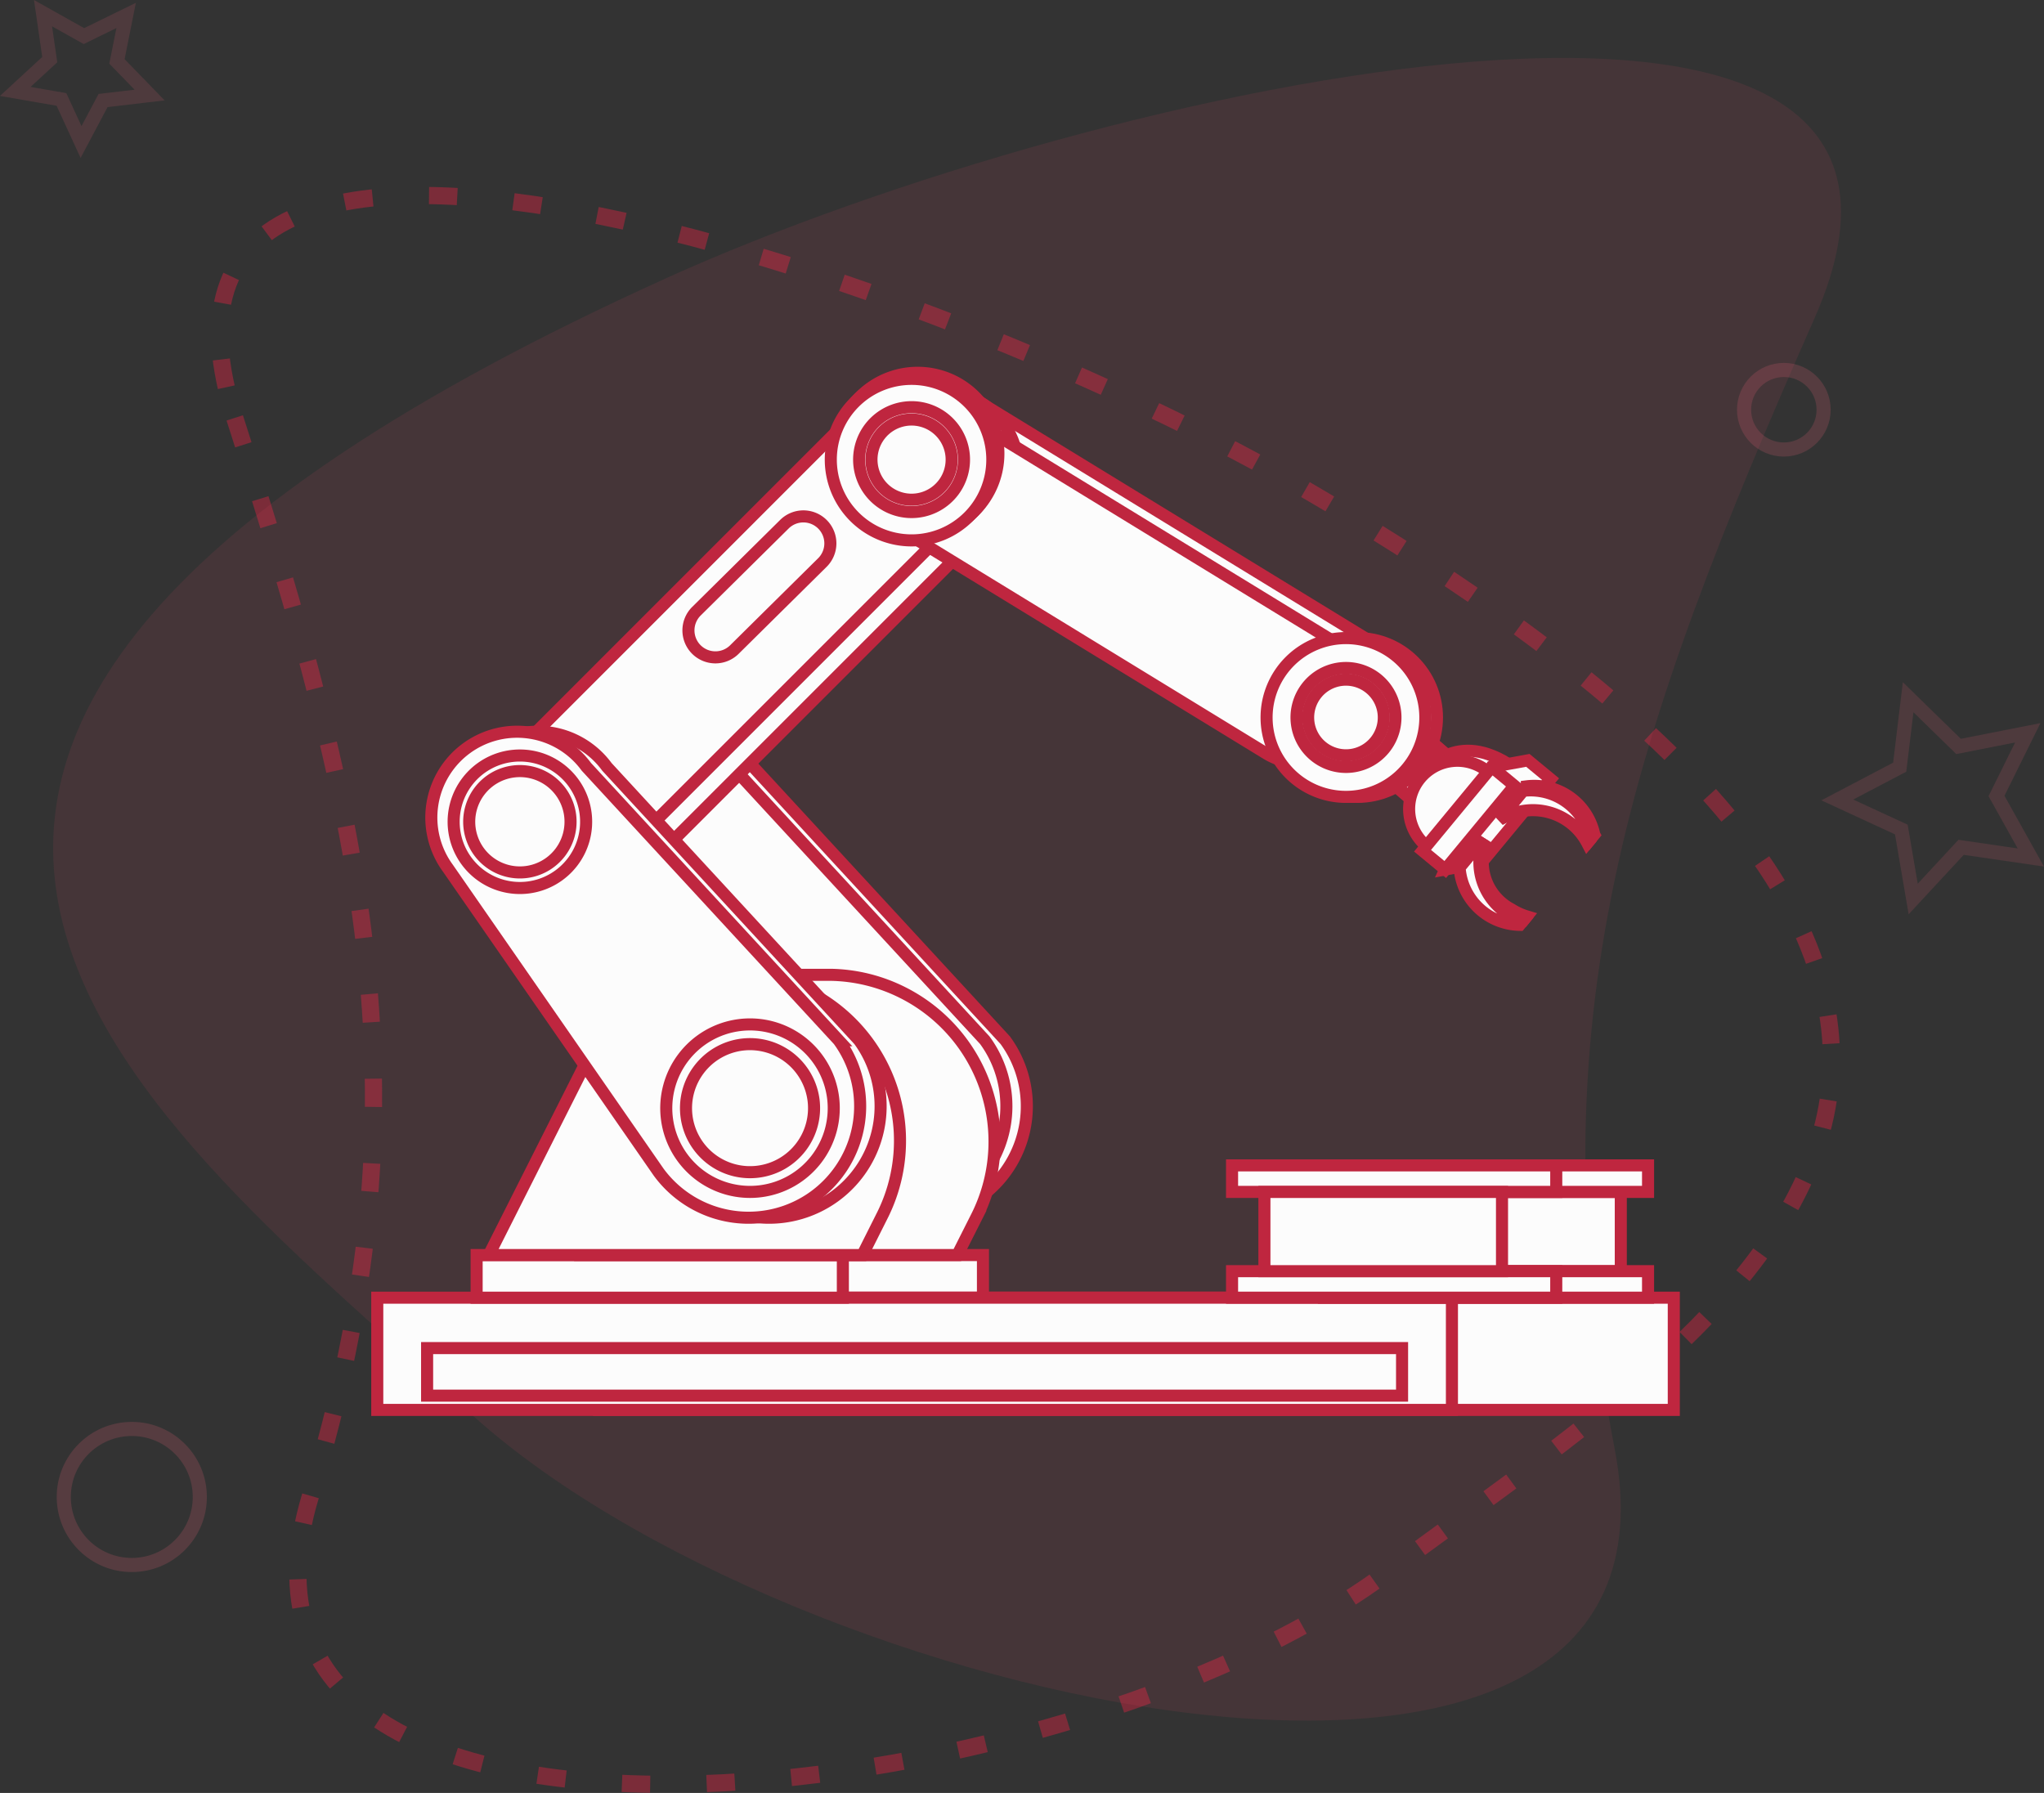 <svg xmlns="http://www.w3.org/2000/svg" width="169.421" height="148.613" viewBox="0 0 169.421 148.613">
    <rect x="0" y="0" width="169.421" height="148.613" fill="#333333" stroke="none"/>
    <defs>
        <style>
            .cls-1,.cls-3,.cls-4{fill:none}.cls-1,.cls-5{stroke:#bf263f}.cls-1,.cls-3,.cls-4,.cls-5{stroke-miterlimit:10}.cls-1{stroke-width:1.426px;stroke-dasharray:2.341 4.681;opacity:.512}.cls-2{fill:#ed4d67;opacity:.1}.cls-3,.cls-4{stroke:#f7657d;stroke-width:1.17px}.cls-3{opacity:.18}.cls-4{opacity:.14}.cls-5{fill:#fcfcfc}
        </style>
    </defs>
    <g id="_03" data-name="3" transform="translate(1.269 1.092)">
        <g id="Group_2358" data-name="Group 2358">
            <g id="Group_2354" data-name="Group 2354">
                <g id="Group_2352" data-name="Group 2352" transform="translate(3.139 3.712)">
                    <path id="Path_826" d="M944.839 91.923c10.872 33.834 16.159 56.833 6.283 89.336-10.608 34.909 61.972 26.781 89.337 6.284 26.018-19.489 70.688-44.273-6.283-89.337-31.953-18.706-100.662-41.52-89.337-6.283z" class="cls-1" data-name="Path 826" transform="translate(-929.79 -62.088)"/>
                    <path id="Path_777" d="M1075.8 83.622c-15.262 34.576-23.409 58.314-16.577 93.791 7.339 38.1-68.523 21.435-95.187-3.286-25.354-23.5-69.843-54.685 16.576-93.79 35.873-16.237 111.079-32.724 95.188 3.285z" class="cls-2" data-name="Path 777" transform="translate(-929.79 -62.088)"/>
                </g>
                <g id="Group_2356" data-name="Group 2356">
                    <circle id="Ellipse_80" cx="3.297" cy="3.297" r="3.297" class="cls-3" data-name="Ellipse 80" transform="translate(143.291 29.573)"/>
                    <path id="Path_823" d="M1077.67 123.588l5.172-2.714.7-5.8 4.179 4.08 5.735-1.129-2.589 5.235 2.845 5.1-5.779-.845-3.972 4.283-.983-5.757z" class="cls-4" data-name="Path 823" transform="translate(-926.651 -58.376)"/>
                    <path id="Path_828" d="M928.949 58.376l3.389 1.9 3.5-1.713-.762 3.812 2.707 2.788-3.859.454-1.824 3.44-1.624-3.531-3.829-.663 2.857-2.635z" class="cls-4" data-name="Path 828" transform="translate(-926.651 -58.376)"/>
                    <circle id="Ellipse_81" cx="5.638" cy="5.638" r="5.638" class="cls-3" data-name="Ellipse 81" transform="translate(4.017 117.349)"/>
                </g>
            </g>
        </g>
        <g id="Group_3686" data-name="Group 3686" transform="translate(30.001 29.808)">
            <g id="Group_3670" data-name="Group 3670" transform="translate(8.432 1.574)">
                <path id="Path_2534" d="M1261.25 357.485l-30.662-18.756-.058-.034-2.712-1.66.584-.953 4.492-7.344.583-.954 2.769 1.7 30.661 18.756a5.275 5.275 0 0 1 1.748 7.253l-.153.25a5.273 5.273 0 0 1-7.252 1.742z" class="cls-5" data-name="Path 2534" transform="translate(-1192.919 -327.496)"/>
                <path id="Path_2535" d="M1204.165 366.989a7.112 7.112 0 0 1 1.533-9.941 7.114 7.114 0 0 1 9.941 1.533l20.9 22.662a9.247 9.247 0 0 1-1.991 12.925 9.248 9.248 0 0 1-12.924-1.993z" class="cls-5" data-name="Path 2535" transform="translate(-1192.919 -327.496)"/>
                <path id="Path_2536" d="M1202.466 366.989a7.112 7.112 0 0 1 1.532-9.941 7.112 7.112 0 0 1 9.94 1.533l20.907 22.662a9.248 9.248 0 0 1-1.992 12.925 9.248 9.248 0 0 1-12.924-1.993z" class="cls-5" data-name="Path 2536" transform="translate(-1192.919 -327.496)"/>
                <path id="Path_2537" d="M1235.814 337.868l-28.614 28.618-.055.053-2.531 2.532-.889-.89-6.855-6.855-.89-.889 2.586-2.583 28.618-28.619a5.94 5.94 0 0 1 8.4 0l.234.234a5.936 5.936 0 0 1-.004 8.399z" class="cls-5" data-name="Path 2537" transform="translate(-1192.919 -327.496)"/>
                <path id="Path_2538" d="M1232.754 337.868l-28.616 28.618-.055.053-2.53 2.532-.89-.89-6.855-6.855-.889-.889 2.586-2.583 28.618-28.619a5.938 5.938 0 0 1 8.4 0l.234.234a5.937 5.937 0 0 1-.003 8.399z" class="cls-5" data-name="Path 2538" transform="translate(-1192.919 -327.496)"/>
                <path id="Path_2539" d="M1214.088 348.861a2.236 2.236 0 0 1-3.162-.015 2.238 2.238 0 0 1 .017-3.163l7.292-7.212a2.234 2.234 0 0 1 3.161.017 2.234 2.234 0 0 1-.015 3.161z" class="cls-5" data-name="Path 2539" transform="translate(-1192.919 -327.496)"/>
                <path id="Path_2540" d="M1258.189 357.485l-30.662-18.756-.057-.034-2.712-1.66.583-.953 4.492-7.344.583-.954 2.77 1.7 30.661 18.756a5.275 5.275 0 0 1 1.747 7.253l-.152.25a5.275 5.275 0 0 1-7.253 1.742z" class="cls-5" data-name="Path 2540" transform="translate(-1192.919 -327.496)"/>
            </g>
            <g id="Group_3678" data-name="Group 3678" transform="translate(73.714 21.991)">
                <g id="Group_3675" data-name="Group 3675" transform="translate(9.779 7.931)">
                    <g id="Group_3671" data-name="Group 3671">
                        <path id="Rectangle_1173" d="M0 0h4.702v4.182H0z" class="cls-5" data-name="Rectangle 1173" transform="rotate(-49.001 3.894 1.774)"/>
                        <path id="Rectangle_1174" d="M0 0h4.487v4.182H0z" class="cls-5" data-name="Rectangle 1174" transform="rotate(-48.999 4.107 1.347)"/>
                        <path id="Rectangle_1175" d="M0 0h3.777v4.182H0z" class="cls-5" data-name="Rectangle 1175" transform="rotate(-49 3.817 1.736)"/>
                        <path id="Path_2541" d="M1278.231 358.343c-4.662-2.927-7.14.935-7.14.935s-.245 3.6 1.533 5.173z" class="cls-5" data-name="Path 2541" transform="translate(-1267.98 -355.843)"/>
                        <path id="Path_2542" d="M1276.72 359.132a4 4 0 1 0-5.09 6.158z" class="cls-5" data-name="Path 2542" transform="translate(-1267.98 -355.843)"/>
                        <path id="Path_2543" d="M1281.74 359.6l-5.74 6.946-2.994.543 3.857-8.5 2.993-.544z" class="cls-5" data-name="Path 2543" transform="translate(-1267.98 -355.843)"/>
                        <path id="Rectangle_1176" d="M0 0h9.008v2.441H0z" class="cls-5" data-name="Rectangle 1176" transform="rotate(-50.428 11.865 1.505)"/>
                    </g>
                    <g id="Group_3674" data-name="Group 3674" transform="translate(6.22 4.318)">
                        <g id="Group_3672" data-name="Group 3672" transform="translate(.305)">
                            <path id="Path_2544" d="M1279.766 370.975l-.3.371a5.022 5.022 0 0 1-2.619-.835 5.079 5.079 0 0 1-2.338-3.952l1.407-1.695.411.255a4.423 4.423 0 0 0 2.171 5.274 5.127 5.127 0 0 0 1.268.582z" class="cls-5" data-name="Path 2544" transform="translate(-1274.505 -360.161)"/>
                            <path id="Path_2545" d="M1285.364 364.2l-.305.371a5.181 5.181 0 0 0-.783-1.178 5.094 5.094 0 0 0-6.1-.992l-.123-.13 1.72-2.075a5.085 5.085 0 0 1 5.589 4z" class="cls-5" data-name="Path 2545" transform="translate(-1274.505 -360.161)"/>
                        </g>
                        <g id="Group_3673" data-name="Group 3673" transform="translate(0 .372)">
                            <path id="Path_2546" d="M1279.462 371.346l-.276.334a5.087 5.087 0 0 1-4.986-4.749l1.712-2.067.155.1a5.092 5.092 0 0 0 2.122 5.8 5.039 5.039 0 0 0 1.273.582z" class="cls-5" data-name="Path 2546" transform="translate(-1274.2 -360.533)"/>
                            <path id="Path_2547" d="M1285.059 364.573l-.276.333a5.082 5.082 0 0 0-6.908-2.129l-.124-.132 1.72-2.075a5.085 5.085 0 0 1 5.588 4z" class="cls-5" data-name="Path 2547" transform="translate(-1274.2 -360.533)"/>
                        </g>
                    </g>
                </g>
                <g id="Group_3677" data-name="Group 3677">
                    <path id="Path_2548" d="M1258.7 354.491a6.579 6.579 0 1 1 6.579 6.58 6.58 6.58 0 0 1-6.579-6.58z" class="cls-5" data-name="Path 2548" transform="translate(-1258.201 -347.912)"/>
                    <circle id="Ellipse_209" cx="6.579" cy="6.579" r="6.579" class="cls-5" data-name="Ellipse 209" transform="translate(.964)"/>
                    <path id="Path_2549" d="M1258.2 354.491a6.58 6.58 0 1 1 6.58 6.58 6.58 6.58 0 0 1-6.58-6.58z" class="cls-5" data-name="Path 2549" transform="translate(-1258.201 -347.912)"/>
                    <g id="Group_3676" data-name="Group 3676" transform="translate(2.478 2.477)">
                        <path id="Path_2550" d="M1268.848 353.963a4.1 4.1 0 1 1-4.6-3.539 4.1 4.1 0 0 1 4.6 3.539z" class="cls-5" data-name="Path 2550" transform="translate(-1260.679 -350.389)"/>
                        <path id="Path_2551" d="M1264.376 351.381a3.136 3.136 0 1 0 3.515 2.706 3.141 3.141 0 0 0-3.515-2.706z" class="cls-5" data-name="Path 2551" transform="translate(-1260.679 -350.389)"/>
                    </g>
                </g>
            </g>
            <path id="Rectangle_1177" d="M0 0h89.077v9.302H0z" class="cls-5" data-name="Rectangle 1177" transform="translate(18.388 76.661)"/>
            <path id="Rectangle_1178" d="M0 0h28.806v3.533H0z" class="cls-5" data-name="Rectangle 1178" transform="translate(21.398 73.128)"/>
            <path id="Rectangle_1179" d="M0 0h89.076v9.302H0z" class="cls-5" data-name="Rectangle 1179" transform="translate(0 76.661)"/>
            <path id="Rectangle_1180" d="M0 0h80.811v3.942H0z" class="cls-5" data-name="Rectangle 1180" transform="translate(4.132 80.839)"/>
            <path id="Rectangle_1181" d="M0 0h30.356v3.533H0z" class="cls-5" data-name="Rectangle 1181" transform="translate(8.236 73.128)"/>
            <g id="Group_3679" data-name="Group 3679" transform="translate(70.852 65.696)">
                <path id="Rectangle_1182" d="M0 0h19.694v6.567H0z" class="cls-5" data-name="Rectangle 1182" transform="translate(11.193 2.201)"/>
                <path id="Rectangle_1183" d="M0 0h19.694v6.567H0z" class="cls-5" data-name="Rectangle 1183" transform="translate(12.527 2.201)"/>
                <path id="Rectangle_1184" d="M0 0h26.871v2.196H0z" class="cls-5" data-name="Rectangle 1184" transform="translate(7.609 8.768)"/>
                <path id="Rectangle_1185" d="M0 0h26.871v2.196H0z" class="cls-5" data-name="Rectangle 1185" transform="translate(0 8.768)"/>
                <path id="Rectangle_1186" d="M0 0h26.871v2.197H0z" class="cls-5" data-name="Rectangle 1186" transform="translate(7.609)"/>
                <path id="Rectangle_1187" d="M0 0h26.871v2.197H0z" class="cls-5" data-name="Rectangle 1187"/>
                <path id="Rectangle_1188" d="M0 0h19.694v6.567H0z" class="cls-5" data-name="Rectangle 1188" transform="translate(2.681 2.201)"/>
            </g>
            <g id="Group_3680" data-name="Group 3680" transform="translate(9.249 49.893)">
                <path id="Path_2552" d="M1228.05 377.3a13.785 13.785 0 0 0-6-1.48h-8.269v2.58a13.757 13.757 0 0 0-4.293 5.016l-7.879 15.631h30.959l1.607-3.186a13.824 13.824 0 0 0-6.125-18.561z" class="cls-5" data-name="Path 2552" transform="translate(-1193.736 -375.814)"/>
                <path id="Path_2553" d="M1224.7 399.049l1.6-3.186a13.823 13.823 0 1 0-24.686-12.445l-7.879 15.631z" class="cls-5" data-name="Path 2553" transform="translate(-1193.736 -375.814)"/>
            </g>
            <g id="Group_3681" data-name="Group 3681" transform="translate(4.481 29.751)">
                <path id="Path_2554" d="M1192.044 366.989a7.114 7.114 0 0 1 1.533-9.941 7.115 7.115 0 0 1 9.942 1.533l20.9 22.662a9.246 9.246 0 0 1-1.992 12.925 9.248 9.248 0 0 1-12.924-1.993z" class="cls-5" data-name="Path 2554" transform="translate(-1188.968 -355.673)"/>
                <path id="Path_2555" d="M1190.345 366.989a7.111 7.111 0 0 1 1.533-9.941 7.114 7.114 0 0 1 9.941 1.533l20.906 22.662a9.248 9.248 0 0 1-1.993 12.925 9.247 9.247 0 0 1-12.923-1.993z" class="cls-5" data-name="Path 2555" transform="translate(-1188.968 -355.673)"/>
            </g>
            <g id="Group_3683" data-name="Group 3683" transform="translate(37.593)">
                <path id="Path_2556" d="M1224.4 337.495a6.694 6.694 0 1 1 9.467 0 6.693 6.693 0 0 1-9.467 0z" class="cls-5" data-name="Path 2556" transform="translate(-1222.08 -325.921)"/>
                <path id="Path_2557" d="M1224.543 337.349a6.694 6.694 0 1 1 9.466 0 6.694 6.694 0 0 1-9.466 0z" class="cls-5" data-name="Path 2557" transform="translate(-1222.08 -325.921)"/>
                <path id="Path_2558" d="M1224.04 337.851a6.694 6.694 0 1 1 9.467 0 6.693 6.693 0 0 1-9.467 0z" class="cls-5" data-name="Path 2558" transform="translate(-1222.08 -325.921)"/>
                <g id="Group_3682" data-name="Group 3682" transform="translate(2.347 2.85)">
                    <path id="Path_2559" d="M1233.083 332.558a4.346 4.346 0 1 1-4.87-3.75 4.344 4.344 0 0 1 4.87 3.75z" class="cls-5" data-name="Path 2559" transform="translate(-1224.426 -328.771)"/>
                    <path id="Path_2560" d="M1228.345 329.822a3.323 3.323 0 1 0 3.724 2.868 3.326 3.326 0 0 0-3.724-2.868z" class="cls-5" data-name="Path 2560" transform="translate(-1224.426 -328.771)"/>
                </g>
            </g>
            <g id="Group_3684" data-name="Group 3684" transform="translate(23.954 54.01)">
                <path id="Path_2561" d="M1222.266 385.978a6.941 6.941 0 1 1-7.778-5.988 6.941 6.941 0 0 1 7.778 5.988z" class="cls-5" data-name="Path 2561" transform="translate(-1208.441 -379.931)"/>
                <path id="Path_2562" d="M1214.7 381.61a5.307 5.307 0 1 0 5.948 4.579 5.315 5.315 0 0 0-5.948-4.579z" class="cls-5" data-name="Path 2562" transform="translate(-1208.441 -379.931)"/>
            </g>
            <g id="Group_3685" data-name="Group 3685" transform="translate(6.331 31.721)">
                <path id="Path_2563" d="M1201.754 362.425a5.491 5.491 0 1 1-6.152-4.736 5.49 5.49 0 0 1 6.152 4.736z" class="cls-5" data-name="Path 2563" transform="translate(-1190.818 -357.642)"/>
                <path id="Path_2564" d="M1195.768 358.969a4.2 4.2 0 1 0 4.705 3.623 4.2 4.2 0 0 0-4.705-3.623z" class="cls-5" data-name="Path 2564" transform="translate(-1190.818 -357.642)"/>
            </g>
        </g>
    </g>
</svg>
